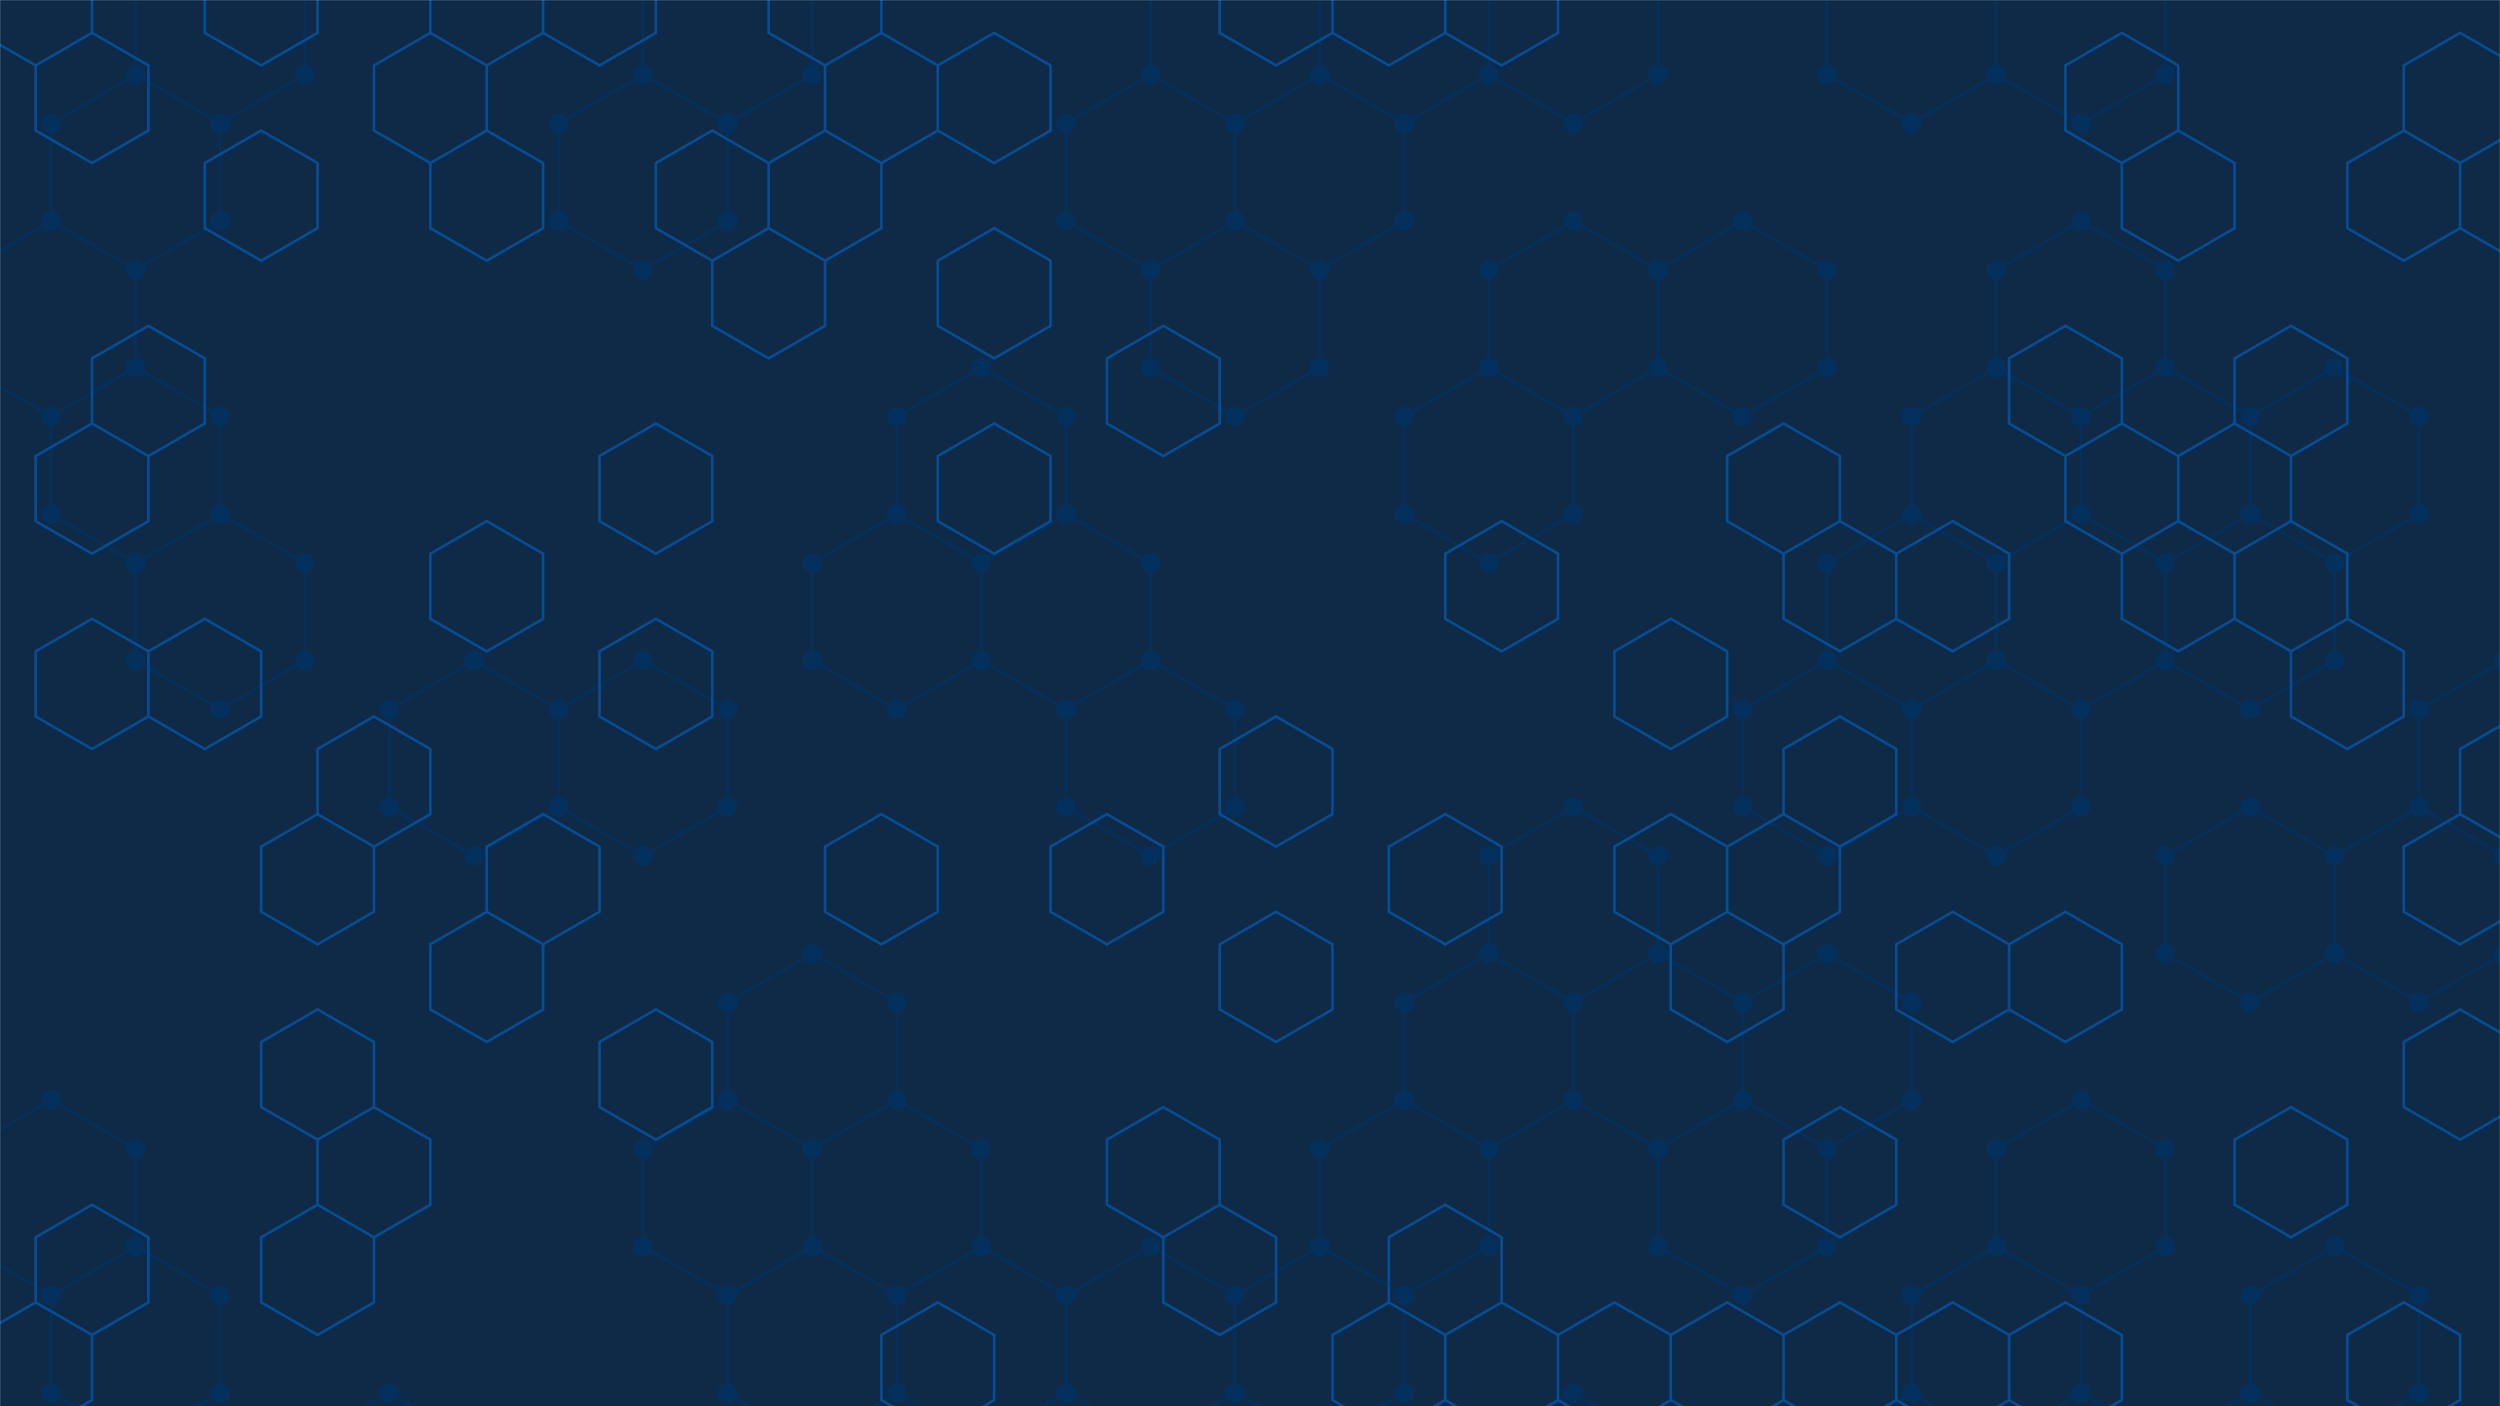 <svg xmlns="http://www.w3.org/2000/svg" version="1.1" xmlns:xlink="http://www.w3.org/1999/xlink" xmlns:svgjs="http://svgjs.dev/svgjs" width="1920" height="1080" preserveAspectRatio="none" viewBox="0 0 1920 1080"><g mask="url(&quot;#SvgjsMask1092&quot;)" fill="none"><rect width="1920" height="1080" x="0" y="0" fill="#0e2a47"></rect><path d="M104.2 57.3L169.16 94.8L169.16 169.8L104.2 207.3L39.25 169.8L39.25 94.8zM39.25 169.8L104.2 207.3L104.2 282.3L39.25 319.8L-25.7 282.3L-25.7 207.3zM104.2 282.3L169.16 319.8L169.16 394.8L104.2 432.3L39.25 394.8L39.25 319.8zM39.25 844.8L104.2 882.3L104.2 957.3L39.25 994.8L-25.7 957.3L-25.7 882.3zM104.2 957.3L169.16 994.8L169.16 1069.8L104.2 1107.3L39.25 1069.8L39.25 994.8zM169.16 -55.2L234.11 -17.7L234.11 57.3L169.16 94.8L104.2 57.3L104.2 -17.7zM169.16 394.8L234.11 432.3L234.11 507.3L169.16 544.8L104.2 507.3L104.2 432.3zM364.02 507.3L428.97 544.8L428.97 619.8L364.02 657.3L299.06 619.8L299.06 544.8zM299.06 1069.8L364.02 1107.3L364.02 1182.3L299.06 1219.8L234.11 1182.3L234.11 1107.3zM493.93 57.3L558.88 94.8L558.88 169.8L493.93 207.3L428.97 169.8L428.97 94.8zM493.93 507.3L558.88 544.8L558.88 619.8L493.93 657.3L428.97 619.8L428.97 544.8zM558.88 -55.2L623.83 -17.7L623.83 57.3L558.88 94.8L493.93 57.3L493.93 -17.7zM623.83 732.3L688.79 769.8L688.79 844.8L623.83 882.3L558.88 844.8L558.88 769.8zM558.88 844.8L623.83 882.3L623.83 957.3L558.88 994.8L493.93 957.3L493.93 882.3zM623.83 957.3L688.79 994.8L688.79 1069.8L623.83 1107.3L558.88 1069.8L558.88 994.8zM753.74 282.3L818.7 319.8L818.7 394.8L753.74 432.3L688.79 394.8L688.79 319.8zM688.79 394.8L753.74 432.3L753.74 507.3L688.79 544.8L623.83 507.3L623.83 432.3zM688.79 844.8L753.74 882.3L753.74 957.3L688.79 994.8L623.83 957.3L623.83 882.3zM753.74 957.3L818.7 994.8L818.7 1069.8L753.74 1107.3L688.79 1069.8L688.79 994.8zM883.65 57.3L948.6 94.8L948.6 169.8L883.65 207.3L818.69 169.8L818.69 94.8zM818.69 394.8L883.65 432.3L883.65 507.3L818.69 544.8L753.74 507.3L753.74 432.3zM883.65 507.3L948.6 544.8L948.6 619.8L883.65 657.3L818.69 619.8L818.69 544.8zM883.65 957.3L948.6 994.8L948.6 1069.8L883.65 1107.3L818.69 1069.8L818.69 994.8zM948.6 -55.2L1013.56 -17.7L1013.56 57.3L948.6 94.8L883.65 57.3L883.65 -17.7zM1013.56 57.3L1078.51 94.8L1078.51 169.8L1013.56 207.3L948.6 169.8L948.6 94.8zM948.6 169.8L1013.56 207.3L1013.56 282.3L948.6 319.8L883.65 282.3L883.65 207.3zM1013.56 957.3L1078.51 994.8L1078.51 1069.8L1013.56 1107.3L948.6 1069.8L948.6 994.8zM948.6 1069.8L1013.56 1107.3L1013.56 1182.3L948.6 1219.8L883.65 1182.3L883.65 1107.3zM1078.51 -55.2L1143.46 -17.7L1143.46 57.3L1078.51 94.8L1013.56 57.3L1013.56 -17.7zM1143.46 282.3L1208.42 319.8L1208.42 394.8L1143.46 432.3L1078.51 394.8L1078.51 319.8zM1143.46 732.3L1208.42 769.8L1208.42 844.8L1143.46 882.3L1078.51 844.8L1078.51 769.8zM1078.51 844.8L1143.46 882.3L1143.46 957.3L1078.51 994.8L1013.56 957.3L1013.56 882.3zM1208.42 -55.2L1273.37 -17.7L1273.37 57.3L1208.42 94.8L1143.46 57.3L1143.46 -17.7zM1208.42 169.8L1273.37 207.3L1273.37 282.3L1208.42 319.8L1143.46 282.3L1143.46 207.3zM1208.42 619.8L1273.37 657.3L1273.37 732.3L1208.42 769.8L1143.46 732.3L1143.46 657.3zM1273.37 732.3L1338.32 769.8L1338.32 844.8L1273.37 882.3L1208.42 844.8L1208.42 769.8zM1208.42 1069.8L1273.37 1107.3L1273.37 1182.3L1208.42 1219.8L1143.46 1182.3L1143.46 1107.3zM1338.33 169.8L1403.28 207.3L1403.28 282.3L1338.33 319.8L1273.37 282.3L1273.37 207.3zM1403.28 507.3L1468.23 544.8L1468.23 619.8L1403.28 657.3L1338.33 619.8L1338.33 544.8zM1403.28 732.3L1468.23 769.8L1468.23 844.8L1403.28 882.3L1338.33 844.8L1338.33 769.8zM1338.33 844.8L1403.28 882.3L1403.28 957.3L1338.33 994.8L1273.37 957.3L1273.37 882.3zM1468.23 -55.2L1533.19 -17.7L1533.19 57.3L1468.23 94.8L1403.28 57.3L1403.28 -17.7zM1533.19 282.3L1598.14 319.8L1598.14 394.8L1533.19 432.3L1468.23 394.8L1468.23 319.8zM1468.23 394.8L1533.19 432.3L1533.19 507.3L1468.23 544.8L1403.28 507.3L1403.28 432.3zM1533.19 507.3L1598.14 544.8L1598.14 619.8L1533.19 657.3L1468.23 619.8L1468.23 544.8zM1533.19 957.3L1598.14 994.8L1598.14 1069.8L1533.19 1107.3L1468.23 1069.8L1468.23 994.8zM1468.23 1069.8L1533.19 1107.3L1533.19 1182.3L1468.23 1219.8L1403.28 1182.3L1403.28 1107.3zM1598.14 -55.2L1663.09 -17.7L1663.09 57.3L1598.14 94.8L1533.19 57.3L1533.19 -17.7zM1598.14 169.8L1663.09 207.3L1663.09 282.3L1598.14 319.8L1533.19 282.3L1533.19 207.3zM1663.09 282.3L1728.05 319.8L1728.05 394.8L1663.09 432.3L1598.14 394.8L1598.14 319.8zM1598.14 394.8L1663.09 432.3L1663.09 507.3L1598.14 544.8L1533.19 507.3L1533.19 432.3zM1598.14 844.8L1663.09 882.3L1663.09 957.3L1598.14 994.8L1533.19 957.3L1533.19 882.3zM1598.14 1069.8L1663.09 1107.3L1663.09 1182.3L1598.14 1219.8L1533.19 1182.3L1533.19 1107.3zM1793 282.3L1857.95 319.8L1857.95 394.8L1793 432.3L1728.05 394.8L1728.05 319.8zM1728.05 394.8L1793 432.3L1793 507.3L1728.05 544.8L1663.09 507.3L1663.09 432.3zM1728.05 619.8L1793 657.3L1793 732.3L1728.05 769.8L1663.09 732.3L1663.09 657.3zM1793 957.3L1857.95 994.8L1857.95 1069.8L1793 1107.3L1728.05 1069.8L1728.05 994.8zM1728.05 1069.8L1793 1107.3L1793 1182.3L1728.05 1219.8L1663.09 1182.3L1663.09 1107.3zM1922.91 507.3L1987.86 544.8L1987.86 619.8L1922.91 657.3L1857.95 619.8L1857.95 544.8zM1857.95 619.8L1922.91 657.3L1922.91 732.3L1857.95 769.8L1793 732.3L1793 657.3z" stroke="#03305d" stroke-width="2"></path><path d="M96.7 57.3 a7.5 7.5 0 1 0 15 0 a7.5 7.5 0 1 0 -15 0zM161.66 94.8 a7.5 7.5 0 1 0 15 0 a7.5 7.5 0 1 0 -15 0zM161.66 169.8 a7.5 7.5 0 1 0 15 0 a7.5 7.5 0 1 0 -15 0zM96.7 207.3 a7.5 7.5 0 1 0 15 0 a7.5 7.5 0 1 0 -15 0zM31.75 169.8 a7.5 7.5 0 1 0 15 0 a7.5 7.5 0 1 0 -15 0zM31.75 94.8 a7.5 7.5 0 1 0 15 0 a7.5 7.5 0 1 0 -15 0zM96.7 282.3 a7.5 7.5 0 1 0 15 0 a7.5 7.5 0 1 0 -15 0zM31.75 319.8 a7.5 7.5 0 1 0 15 0 a7.5 7.5 0 1 0 -15 0zM-33.2 282.3 a7.5 7.5 0 1 0 15 0 a7.5 7.5 0 1 0 -15 0zM-33.2 207.3 a7.5 7.5 0 1 0 15 0 a7.5 7.5 0 1 0 -15 0zM161.66 319.8 a7.5 7.5 0 1 0 15 0 a7.5 7.5 0 1 0 -15 0zM161.66 394.8 a7.5 7.5 0 1 0 15 0 a7.5 7.5 0 1 0 -15 0zM96.7 432.3 a7.5 7.5 0 1 0 15 0 a7.5 7.5 0 1 0 -15 0zM31.75 394.8 a7.5 7.5 0 1 0 15 0 a7.5 7.5 0 1 0 -15 0zM31.75 844.8 a7.5 7.5 0 1 0 15 0 a7.5 7.5 0 1 0 -15 0zM96.7 882.3 a7.5 7.5 0 1 0 15 0 a7.5 7.5 0 1 0 -15 0zM96.7 957.3 a7.5 7.5 0 1 0 15 0 a7.5 7.5 0 1 0 -15 0zM31.75 994.8 a7.5 7.5 0 1 0 15 0 a7.5 7.5 0 1 0 -15 0zM-33.2 957.3 a7.5 7.5 0 1 0 15 0 a7.5 7.5 0 1 0 -15 0zM-33.2 882.3 a7.5 7.5 0 1 0 15 0 a7.5 7.5 0 1 0 -15 0zM161.66 994.8 a7.5 7.5 0 1 0 15 0 a7.5 7.5 0 1 0 -15 0zM161.66 1069.8 a7.5 7.5 0 1 0 15 0 a7.5 7.5 0 1 0 -15 0zM96.7 1107.3 a7.5 7.5 0 1 0 15 0 a7.5 7.5 0 1 0 -15 0zM31.75 1069.8 a7.5 7.5 0 1 0 15 0 a7.5 7.5 0 1 0 -15 0zM161.66 -55.2 a7.5 7.5 0 1 0 15 0 a7.5 7.5 0 1 0 -15 0zM226.61 -17.7 a7.5 7.5 0 1 0 15 0 a7.5 7.5 0 1 0 -15 0zM226.61 57.3 a7.5 7.5 0 1 0 15 0 a7.5 7.5 0 1 0 -15 0zM96.7 -17.7 a7.5 7.5 0 1 0 15 0 a7.5 7.5 0 1 0 -15 0zM226.61 432.3 a7.5 7.5 0 1 0 15 0 a7.5 7.5 0 1 0 -15 0zM226.61 507.3 a7.5 7.5 0 1 0 15 0 a7.5 7.5 0 1 0 -15 0zM161.66 544.8 a7.5 7.5 0 1 0 15 0 a7.5 7.5 0 1 0 -15 0zM96.7 507.3 a7.5 7.5 0 1 0 15 0 a7.5 7.5 0 1 0 -15 0zM356.52 507.3 a7.5 7.5 0 1 0 15 0 a7.5 7.5 0 1 0 -15 0zM421.47 544.8 a7.5 7.5 0 1 0 15 0 a7.5 7.5 0 1 0 -15 0zM421.47 619.8 a7.5 7.5 0 1 0 15 0 a7.5 7.5 0 1 0 -15 0zM356.52 657.3 a7.5 7.5 0 1 0 15 0 a7.5 7.5 0 1 0 -15 0zM291.56 619.8 a7.5 7.5 0 1 0 15 0 a7.5 7.5 0 1 0 -15 0zM291.56 544.8 a7.5 7.5 0 1 0 15 0 a7.5 7.5 0 1 0 -15 0zM291.56 1069.8 a7.5 7.5 0 1 0 15 0 a7.5 7.5 0 1 0 -15 0zM356.52 1107.3 a7.5 7.5 0 1 0 15 0 a7.5 7.5 0 1 0 -15 0zM356.52 1182.3 a7.5 7.5 0 1 0 15 0 a7.5 7.5 0 1 0 -15 0zM291.56 1219.8 a7.5 7.5 0 1 0 15 0 a7.5 7.5 0 1 0 -15 0zM226.61 1182.3 a7.5 7.5 0 1 0 15 0 a7.5 7.5 0 1 0 -15 0zM226.61 1107.3 a7.5 7.5 0 1 0 15 0 a7.5 7.5 0 1 0 -15 0zM486.43 57.3 a7.5 7.5 0 1 0 15 0 a7.5 7.5 0 1 0 -15 0zM551.38 94.8 a7.5 7.5 0 1 0 15 0 a7.5 7.5 0 1 0 -15 0zM551.38 169.8 a7.5 7.5 0 1 0 15 0 a7.5 7.5 0 1 0 -15 0zM486.43 207.3 a7.5 7.5 0 1 0 15 0 a7.5 7.5 0 1 0 -15 0zM421.47 169.8 a7.5 7.5 0 1 0 15 0 a7.5 7.5 0 1 0 -15 0zM421.47 94.8 a7.5 7.5 0 1 0 15 0 a7.5 7.5 0 1 0 -15 0zM486.43 507.3 a7.5 7.5 0 1 0 15 0 a7.5 7.5 0 1 0 -15 0zM551.38 544.8 a7.5 7.5 0 1 0 15 0 a7.5 7.5 0 1 0 -15 0zM551.38 619.8 a7.5 7.5 0 1 0 15 0 a7.5 7.5 0 1 0 -15 0zM486.43 657.3 a7.5 7.5 0 1 0 15 0 a7.5 7.5 0 1 0 -15 0zM551.38 -55.2 a7.5 7.5 0 1 0 15 0 a7.5 7.5 0 1 0 -15 0zM616.33 -17.7 a7.5 7.5 0 1 0 15 0 a7.5 7.5 0 1 0 -15 0zM616.33 57.3 a7.5 7.5 0 1 0 15 0 a7.5 7.5 0 1 0 -15 0zM486.43 -17.7 a7.5 7.5 0 1 0 15 0 a7.5 7.5 0 1 0 -15 0zM616.33 732.3 a7.5 7.5 0 1 0 15 0 a7.5 7.5 0 1 0 -15 0zM681.29 769.8 a7.5 7.5 0 1 0 15 0 a7.5 7.5 0 1 0 -15 0zM681.29 844.8 a7.5 7.5 0 1 0 15 0 a7.5 7.5 0 1 0 -15 0zM616.33 882.3 a7.5 7.5 0 1 0 15 0 a7.5 7.5 0 1 0 -15 0zM551.38 844.8 a7.5 7.5 0 1 0 15 0 a7.5 7.5 0 1 0 -15 0zM551.38 769.8 a7.5 7.5 0 1 0 15 0 a7.5 7.5 0 1 0 -15 0zM616.33 957.3 a7.5 7.5 0 1 0 15 0 a7.5 7.5 0 1 0 -15 0zM551.38 994.8 a7.5 7.5 0 1 0 15 0 a7.5 7.5 0 1 0 -15 0zM486.43 957.3 a7.5 7.5 0 1 0 15 0 a7.5 7.5 0 1 0 -15 0zM486.43 882.3 a7.5 7.5 0 1 0 15 0 a7.5 7.5 0 1 0 -15 0zM681.29 994.8 a7.5 7.5 0 1 0 15 0 a7.5 7.5 0 1 0 -15 0zM681.29 1069.8 a7.5 7.5 0 1 0 15 0 a7.5 7.5 0 1 0 -15 0zM616.33 1107.3 a7.5 7.5 0 1 0 15 0 a7.5 7.5 0 1 0 -15 0zM551.38 1069.8 a7.5 7.5 0 1 0 15 0 a7.5 7.5 0 1 0 -15 0zM746.24 282.3 a7.5 7.5 0 1 0 15 0 a7.5 7.5 0 1 0 -15 0zM811.2 319.8 a7.5 7.5 0 1 0 15 0 a7.5 7.5 0 1 0 -15 0zM811.2 394.8 a7.5 7.5 0 1 0 15 0 a7.5 7.5 0 1 0 -15 0zM746.24 432.3 a7.5 7.5 0 1 0 15 0 a7.5 7.5 0 1 0 -15 0zM681.29 394.8 a7.5 7.5 0 1 0 15 0 a7.5 7.5 0 1 0 -15 0zM681.29 319.8 a7.5 7.5 0 1 0 15 0 a7.5 7.5 0 1 0 -15 0zM746.24 507.3 a7.5 7.5 0 1 0 15 0 a7.5 7.5 0 1 0 -15 0zM681.29 544.8 a7.5 7.5 0 1 0 15 0 a7.5 7.5 0 1 0 -15 0zM616.33 507.3 a7.5 7.5 0 1 0 15 0 a7.5 7.5 0 1 0 -15 0zM616.33 432.3 a7.5 7.5 0 1 0 15 0 a7.5 7.5 0 1 0 -15 0zM746.24 882.3 a7.5 7.5 0 1 0 15 0 a7.5 7.5 0 1 0 -15 0zM746.24 957.3 a7.5 7.5 0 1 0 15 0 a7.5 7.5 0 1 0 -15 0zM811.2 994.8 a7.5 7.5 0 1 0 15 0 a7.5 7.5 0 1 0 -15 0zM811.2 1069.8 a7.5 7.5 0 1 0 15 0 a7.5 7.5 0 1 0 -15 0zM746.24 1107.3 a7.5 7.5 0 1 0 15 0 a7.5 7.5 0 1 0 -15 0zM876.15 57.3 a7.5 7.5 0 1 0 15 0 a7.5 7.5 0 1 0 -15 0zM941.1 94.8 a7.5 7.5 0 1 0 15 0 a7.5 7.5 0 1 0 -15 0zM941.1 169.8 a7.5 7.5 0 1 0 15 0 a7.5 7.5 0 1 0 -15 0zM876.15 207.3 a7.5 7.5 0 1 0 15 0 a7.5 7.5 0 1 0 -15 0zM811.19 169.8 a7.5 7.5 0 1 0 15 0 a7.5 7.5 0 1 0 -15 0zM811.19 94.8 a7.5 7.5 0 1 0 15 0 a7.5 7.5 0 1 0 -15 0zM811.19 394.8 a7.5 7.5 0 1 0 15 0 a7.5 7.5 0 1 0 -15 0zM876.15 432.3 a7.5 7.5 0 1 0 15 0 a7.5 7.5 0 1 0 -15 0zM876.15 507.3 a7.5 7.5 0 1 0 15 0 a7.5 7.5 0 1 0 -15 0zM811.19 544.8 a7.5 7.5 0 1 0 15 0 a7.5 7.5 0 1 0 -15 0zM941.1 544.8 a7.5 7.5 0 1 0 15 0 a7.5 7.5 0 1 0 -15 0zM941.1 619.8 a7.5 7.5 0 1 0 15 0 a7.5 7.5 0 1 0 -15 0zM876.15 657.3 a7.5 7.5 0 1 0 15 0 a7.5 7.5 0 1 0 -15 0zM811.19 619.8 a7.5 7.5 0 1 0 15 0 a7.5 7.5 0 1 0 -15 0zM876.15 957.3 a7.5 7.5 0 1 0 15 0 a7.5 7.5 0 1 0 -15 0zM941.1 994.8 a7.5 7.5 0 1 0 15 0 a7.5 7.5 0 1 0 -15 0zM941.1 1069.8 a7.5 7.5 0 1 0 15 0 a7.5 7.5 0 1 0 -15 0zM876.15 1107.3 a7.5 7.5 0 1 0 15 0 a7.5 7.5 0 1 0 -15 0zM811.19 1069.8 a7.5 7.5 0 1 0 15 0 a7.5 7.5 0 1 0 -15 0zM811.19 994.8 a7.5 7.5 0 1 0 15 0 a7.5 7.5 0 1 0 -15 0zM941.1 -55.2 a7.5 7.5 0 1 0 15 0 a7.5 7.5 0 1 0 -15 0zM1006.06 -17.7 a7.5 7.5 0 1 0 15 0 a7.5 7.5 0 1 0 -15 0zM1006.06 57.3 a7.5 7.5 0 1 0 15 0 a7.5 7.5 0 1 0 -15 0zM876.15 -17.7 a7.5 7.5 0 1 0 15 0 a7.5 7.5 0 1 0 -15 0zM1071.01 94.8 a7.5 7.5 0 1 0 15 0 a7.5 7.5 0 1 0 -15 0zM1071.01 169.8 a7.5 7.5 0 1 0 15 0 a7.5 7.5 0 1 0 -15 0zM1006.06 207.3 a7.5 7.5 0 1 0 15 0 a7.5 7.5 0 1 0 -15 0zM1006.06 282.3 a7.5 7.5 0 1 0 15 0 a7.5 7.5 0 1 0 -15 0zM941.1 319.8 a7.5 7.5 0 1 0 15 0 a7.5 7.5 0 1 0 -15 0zM876.15 282.3 a7.5 7.5 0 1 0 15 0 a7.5 7.5 0 1 0 -15 0zM1006.06 957.3 a7.5 7.5 0 1 0 15 0 a7.5 7.5 0 1 0 -15 0zM1071.01 994.8 a7.5 7.5 0 1 0 15 0 a7.5 7.5 0 1 0 -15 0zM1071.01 1069.8 a7.5 7.5 0 1 0 15 0 a7.5 7.5 0 1 0 -15 0zM1006.06 1107.3 a7.5 7.5 0 1 0 15 0 a7.5 7.5 0 1 0 -15 0zM1006.06 1182.3 a7.5 7.5 0 1 0 15 0 a7.5 7.5 0 1 0 -15 0zM941.1 1219.8 a7.5 7.5 0 1 0 15 0 a7.5 7.5 0 1 0 -15 0zM876.15 1182.3 a7.5 7.5 0 1 0 15 0 a7.5 7.5 0 1 0 -15 0zM1071.01 -55.2 a7.5 7.5 0 1 0 15 0 a7.5 7.5 0 1 0 -15 0zM1135.96 -17.7 a7.5 7.5 0 1 0 15 0 a7.5 7.5 0 1 0 -15 0zM1135.96 57.3 a7.5 7.5 0 1 0 15 0 a7.5 7.5 0 1 0 -15 0zM1135.96 282.3 a7.5 7.5 0 1 0 15 0 a7.5 7.5 0 1 0 -15 0zM1200.92 319.8 a7.5 7.5 0 1 0 15 0 a7.5 7.5 0 1 0 -15 0zM1200.92 394.8 a7.5 7.5 0 1 0 15 0 a7.5 7.5 0 1 0 -15 0zM1135.96 432.3 a7.5 7.5 0 1 0 15 0 a7.5 7.5 0 1 0 -15 0zM1071.01 394.8 a7.5 7.5 0 1 0 15 0 a7.5 7.5 0 1 0 -15 0zM1071.01 319.8 a7.5 7.5 0 1 0 15 0 a7.5 7.5 0 1 0 -15 0zM1135.96 732.3 a7.5 7.5 0 1 0 15 0 a7.5 7.5 0 1 0 -15 0zM1200.92 769.8 a7.5 7.5 0 1 0 15 0 a7.5 7.5 0 1 0 -15 0zM1200.92 844.8 a7.5 7.5 0 1 0 15 0 a7.5 7.5 0 1 0 -15 0zM1135.96 882.3 a7.5 7.5 0 1 0 15 0 a7.5 7.5 0 1 0 -15 0zM1071.01 844.8 a7.5 7.5 0 1 0 15 0 a7.5 7.5 0 1 0 -15 0zM1071.01 769.8 a7.5 7.5 0 1 0 15 0 a7.5 7.5 0 1 0 -15 0zM1135.96 957.3 a7.5 7.5 0 1 0 15 0 a7.5 7.5 0 1 0 -15 0zM1006.06 882.3 a7.5 7.5 0 1 0 15 0 a7.5 7.5 0 1 0 -15 0zM1200.92 -55.2 a7.5 7.5 0 1 0 15 0 a7.5 7.5 0 1 0 -15 0zM1265.87 -17.7 a7.5 7.5 0 1 0 15 0 a7.5 7.5 0 1 0 -15 0zM1265.87 57.3 a7.5 7.5 0 1 0 15 0 a7.5 7.5 0 1 0 -15 0zM1200.92 94.8 a7.5 7.5 0 1 0 15 0 a7.5 7.5 0 1 0 -15 0zM1200.92 169.8 a7.5 7.5 0 1 0 15 0 a7.5 7.5 0 1 0 -15 0zM1265.87 207.3 a7.5 7.5 0 1 0 15 0 a7.5 7.5 0 1 0 -15 0zM1265.87 282.3 a7.5 7.5 0 1 0 15 0 a7.5 7.5 0 1 0 -15 0zM1135.96 207.3 a7.5 7.5 0 1 0 15 0 a7.5 7.5 0 1 0 -15 0zM1200.92 619.8 a7.5 7.5 0 1 0 15 0 a7.5 7.5 0 1 0 -15 0zM1265.87 657.3 a7.5 7.5 0 1 0 15 0 a7.5 7.5 0 1 0 -15 0zM1265.87 732.3 a7.5 7.5 0 1 0 15 0 a7.5 7.5 0 1 0 -15 0zM1135.96 657.3 a7.5 7.5 0 1 0 15 0 a7.5 7.5 0 1 0 -15 0zM1330.82 769.8 a7.5 7.5 0 1 0 15 0 a7.5 7.5 0 1 0 -15 0zM1330.82 844.8 a7.5 7.5 0 1 0 15 0 a7.5 7.5 0 1 0 -15 0zM1265.87 882.3 a7.5 7.5 0 1 0 15 0 a7.5 7.5 0 1 0 -15 0zM1200.92 1069.8 a7.5 7.5 0 1 0 15 0 a7.5 7.5 0 1 0 -15 0zM1265.87 1107.3 a7.5 7.5 0 1 0 15 0 a7.5 7.5 0 1 0 -15 0zM1265.87 1182.3 a7.5 7.5 0 1 0 15 0 a7.5 7.5 0 1 0 -15 0zM1200.92 1219.8 a7.5 7.5 0 1 0 15 0 a7.5 7.5 0 1 0 -15 0zM1135.96 1182.3 a7.5 7.5 0 1 0 15 0 a7.5 7.5 0 1 0 -15 0zM1135.96 1107.3 a7.5 7.5 0 1 0 15 0 a7.5 7.5 0 1 0 -15 0zM1330.83 169.8 a7.5 7.5 0 1 0 15 0 a7.5 7.5 0 1 0 -15 0zM1395.78 207.3 a7.5 7.5 0 1 0 15 0 a7.5 7.5 0 1 0 -15 0zM1395.78 282.3 a7.5 7.5 0 1 0 15 0 a7.5 7.5 0 1 0 -15 0zM1330.83 319.8 a7.5 7.5 0 1 0 15 0 a7.5 7.5 0 1 0 -15 0zM1395.78 507.3 a7.5 7.5 0 1 0 15 0 a7.5 7.5 0 1 0 -15 0zM1460.73 544.8 a7.5 7.5 0 1 0 15 0 a7.5 7.5 0 1 0 -15 0zM1460.73 619.8 a7.5 7.5 0 1 0 15 0 a7.5 7.5 0 1 0 -15 0zM1395.78 657.3 a7.5 7.5 0 1 0 15 0 a7.5 7.5 0 1 0 -15 0zM1330.83 619.8 a7.5 7.5 0 1 0 15 0 a7.5 7.5 0 1 0 -15 0zM1330.83 544.8 a7.5 7.5 0 1 0 15 0 a7.5 7.5 0 1 0 -15 0zM1395.78 732.3 a7.5 7.5 0 1 0 15 0 a7.5 7.5 0 1 0 -15 0zM1460.73 769.8 a7.5 7.5 0 1 0 15 0 a7.5 7.5 0 1 0 -15 0zM1460.73 844.8 a7.5 7.5 0 1 0 15 0 a7.5 7.5 0 1 0 -15 0zM1395.78 882.3 a7.5 7.5 0 1 0 15 0 a7.5 7.5 0 1 0 -15 0zM1330.83 844.8 a7.5 7.5 0 1 0 15 0 a7.5 7.5 0 1 0 -15 0zM1330.83 769.8 a7.5 7.5 0 1 0 15 0 a7.5 7.5 0 1 0 -15 0zM1395.78 957.3 a7.5 7.5 0 1 0 15 0 a7.5 7.5 0 1 0 -15 0zM1330.83 994.8 a7.5 7.5 0 1 0 15 0 a7.5 7.5 0 1 0 -15 0zM1265.87 957.3 a7.5 7.5 0 1 0 15 0 a7.5 7.5 0 1 0 -15 0zM1460.73 -55.2 a7.5 7.5 0 1 0 15 0 a7.5 7.5 0 1 0 -15 0zM1525.69 -17.7 a7.5 7.5 0 1 0 15 0 a7.5 7.5 0 1 0 -15 0zM1525.69 57.3 a7.5 7.5 0 1 0 15 0 a7.5 7.5 0 1 0 -15 0zM1460.73 94.8 a7.5 7.5 0 1 0 15 0 a7.5 7.5 0 1 0 -15 0zM1395.78 57.3 a7.5 7.5 0 1 0 15 0 a7.5 7.5 0 1 0 -15 0zM1395.78 -17.7 a7.5 7.5 0 1 0 15 0 a7.5 7.5 0 1 0 -15 0zM1525.69 282.3 a7.5 7.5 0 1 0 15 0 a7.5 7.5 0 1 0 -15 0zM1590.64 319.8 a7.5 7.5 0 1 0 15 0 a7.5 7.5 0 1 0 -15 0zM1590.64 394.8 a7.5 7.5 0 1 0 15 0 a7.5 7.5 0 1 0 -15 0zM1525.69 432.3 a7.5 7.5 0 1 0 15 0 a7.5 7.5 0 1 0 -15 0zM1460.73 394.8 a7.5 7.5 0 1 0 15 0 a7.5 7.5 0 1 0 -15 0zM1460.73 319.8 a7.5 7.5 0 1 0 15 0 a7.5 7.5 0 1 0 -15 0zM1525.69 507.3 a7.5 7.5 0 1 0 15 0 a7.5 7.5 0 1 0 -15 0zM1395.78 432.3 a7.5 7.5 0 1 0 15 0 a7.5 7.5 0 1 0 -15 0zM1590.64 544.8 a7.5 7.5 0 1 0 15 0 a7.5 7.5 0 1 0 -15 0zM1590.64 619.8 a7.5 7.5 0 1 0 15 0 a7.5 7.5 0 1 0 -15 0zM1525.69 657.3 a7.5 7.5 0 1 0 15 0 a7.5 7.5 0 1 0 -15 0zM1525.69 957.3 a7.5 7.5 0 1 0 15 0 a7.5 7.5 0 1 0 -15 0zM1590.64 994.8 a7.5 7.5 0 1 0 15 0 a7.5 7.5 0 1 0 -15 0zM1590.64 1069.8 a7.5 7.5 0 1 0 15 0 a7.5 7.5 0 1 0 -15 0zM1525.69 1107.3 a7.5 7.5 0 1 0 15 0 a7.5 7.5 0 1 0 -15 0zM1460.73 1069.8 a7.5 7.5 0 1 0 15 0 a7.5 7.5 0 1 0 -15 0zM1460.73 994.8 a7.5 7.5 0 1 0 15 0 a7.5 7.5 0 1 0 -15 0zM1525.69 1182.3 a7.5 7.5 0 1 0 15 0 a7.5 7.5 0 1 0 -15 0zM1460.73 1219.8 a7.5 7.5 0 1 0 15 0 a7.5 7.5 0 1 0 -15 0zM1395.78 1182.3 a7.5 7.5 0 1 0 15 0 a7.5 7.5 0 1 0 -15 0zM1395.78 1107.3 a7.5 7.5 0 1 0 15 0 a7.5 7.5 0 1 0 -15 0zM1590.64 -55.2 a7.5 7.5 0 1 0 15 0 a7.5 7.5 0 1 0 -15 0zM1655.59 -17.7 a7.5 7.5 0 1 0 15 0 a7.5 7.5 0 1 0 -15 0zM1655.59 57.3 a7.5 7.5 0 1 0 15 0 a7.5 7.5 0 1 0 -15 0zM1590.64 94.8 a7.5 7.5 0 1 0 15 0 a7.5 7.5 0 1 0 -15 0zM1590.64 169.8 a7.5 7.5 0 1 0 15 0 a7.5 7.5 0 1 0 -15 0zM1655.59 207.3 a7.5 7.5 0 1 0 15 0 a7.5 7.5 0 1 0 -15 0zM1655.59 282.3 a7.5 7.5 0 1 0 15 0 a7.5 7.5 0 1 0 -15 0zM1525.69 207.3 a7.5 7.5 0 1 0 15 0 a7.5 7.5 0 1 0 -15 0zM1720.55 319.8 a7.5 7.5 0 1 0 15 0 a7.5 7.5 0 1 0 -15 0zM1720.55 394.8 a7.5 7.5 0 1 0 15 0 a7.5 7.5 0 1 0 -15 0zM1655.59 432.3 a7.5 7.5 0 1 0 15 0 a7.5 7.5 0 1 0 -15 0zM1655.59 507.3 a7.5 7.5 0 1 0 15 0 a7.5 7.5 0 1 0 -15 0zM1590.64 844.8 a7.5 7.5 0 1 0 15 0 a7.5 7.5 0 1 0 -15 0zM1655.59 882.3 a7.5 7.5 0 1 0 15 0 a7.5 7.5 0 1 0 -15 0zM1655.59 957.3 a7.5 7.5 0 1 0 15 0 a7.5 7.5 0 1 0 -15 0zM1525.69 882.3 a7.5 7.5 0 1 0 15 0 a7.5 7.5 0 1 0 -15 0zM1655.59 1107.3 a7.5 7.5 0 1 0 15 0 a7.5 7.5 0 1 0 -15 0zM1655.59 1182.3 a7.5 7.5 0 1 0 15 0 a7.5 7.5 0 1 0 -15 0zM1590.64 1219.8 a7.5 7.5 0 1 0 15 0 a7.5 7.5 0 1 0 -15 0zM1785.5 282.3 a7.5 7.5 0 1 0 15 0 a7.5 7.5 0 1 0 -15 0zM1850.45 319.8 a7.5 7.5 0 1 0 15 0 a7.5 7.5 0 1 0 -15 0zM1850.45 394.8 a7.5 7.5 0 1 0 15 0 a7.5 7.5 0 1 0 -15 0zM1785.5 432.3 a7.5 7.5 0 1 0 15 0 a7.5 7.5 0 1 0 -15 0zM1785.5 507.3 a7.5 7.5 0 1 0 15 0 a7.5 7.5 0 1 0 -15 0zM1720.55 544.8 a7.5 7.5 0 1 0 15 0 a7.5 7.5 0 1 0 -15 0zM1720.55 619.8 a7.5 7.5 0 1 0 15 0 a7.5 7.5 0 1 0 -15 0zM1785.5 657.3 a7.5 7.5 0 1 0 15 0 a7.5 7.5 0 1 0 -15 0zM1785.5 732.3 a7.5 7.5 0 1 0 15 0 a7.5 7.5 0 1 0 -15 0zM1720.55 769.8 a7.5 7.5 0 1 0 15 0 a7.5 7.5 0 1 0 -15 0zM1655.59 732.3 a7.5 7.5 0 1 0 15 0 a7.5 7.5 0 1 0 -15 0zM1655.59 657.3 a7.5 7.5 0 1 0 15 0 a7.5 7.5 0 1 0 -15 0zM1785.5 957.3 a7.5 7.5 0 1 0 15 0 a7.5 7.5 0 1 0 -15 0zM1850.45 994.8 a7.5 7.5 0 1 0 15 0 a7.5 7.5 0 1 0 -15 0zM1850.45 1069.8 a7.5 7.5 0 1 0 15 0 a7.5 7.5 0 1 0 -15 0zM1785.5 1107.3 a7.5 7.5 0 1 0 15 0 a7.5 7.5 0 1 0 -15 0zM1720.55 1069.8 a7.5 7.5 0 1 0 15 0 a7.5 7.5 0 1 0 -15 0zM1720.55 994.8 a7.5 7.5 0 1 0 15 0 a7.5 7.5 0 1 0 -15 0zM1785.5 1182.3 a7.5 7.5 0 1 0 15 0 a7.5 7.5 0 1 0 -15 0zM1720.55 1219.8 a7.5 7.5 0 1 0 15 0 a7.5 7.5 0 1 0 -15 0zM1915.41 507.3 a7.5 7.5 0 1 0 15 0 a7.5 7.5 0 1 0 -15 0zM1980.36 544.8 a7.5 7.5 0 1 0 15 0 a7.5 7.5 0 1 0 -15 0zM1980.36 619.8 a7.5 7.5 0 1 0 15 0 a7.5 7.5 0 1 0 -15 0zM1915.41 657.3 a7.5 7.5 0 1 0 15 0 a7.5 7.5 0 1 0 -15 0zM1850.45 619.8 a7.5 7.5 0 1 0 15 0 a7.5 7.5 0 1 0 -15 0zM1850.45 544.8 a7.5 7.5 0 1 0 15 0 a7.5 7.5 0 1 0 -15 0zM1915.41 732.3 a7.5 7.5 0 1 0 15 0 a7.5 7.5 0 1 0 -15 0zM1850.45 769.8 a7.5 7.5 0 1 0 15 0 a7.5 7.5 0 1 0 -15 0z" fill="#03305d"></path><path d="M27.37 -49.76L70.67 -24.76L70.67 25.24L27.37 50.24L-15.93 25.24L-15.93 -24.76zM70.67 25.24L113.98 50.24L113.98 100.24L70.67 125.24L27.37 100.24L27.37 50.24zM70.67 325.24L113.98 350.24L113.98 400.24L70.67 425.24L27.37 400.24L27.37 350.24zM70.67 475.24L113.98 500.24L113.98 550.24L70.67 575.24L27.37 550.24L27.37 500.24zM70.67 925.24L113.98 950.24L113.98 1000.24L70.67 1025.24L27.37 1000.24L27.37 950.24zM27.37 1000.24L70.67 1025.24L70.67 1075.24L27.37 1100.24L-15.93 1075.24L-15.93 1025.24zM113.98 250.24L157.28 275.24L157.28 325.24L113.98 350.24L70.67 325.24L70.67 275.24zM157.28 475.24L200.58 500.24L200.58 550.24L157.28 575.24L113.98 550.24L113.98 500.24zM200.58 -49.76L243.88 -24.76L243.88 25.24L200.58 50.24L157.28 25.24L157.28 -24.76zM200.58 100.24L243.88 125.24L243.88 175.24L200.58 200.24L157.28 175.24L157.28 125.24zM243.88 625.24L287.19 650.24L287.19 700.24L243.88 725.24L200.58 700.24L200.58 650.24zM243.88 775.24L287.19 800.24L287.19 850.24L243.88 875.24L200.58 850.24L200.58 800.24zM243.88 925.24L287.19 950.24L287.19 1000.24L243.88 1025.24L200.58 1000.24L200.58 950.24zM330.49 25.24L373.79 50.24L373.79 100.24L330.49 125.24L287.19 100.24L287.19 50.24zM287.19 550.24L330.49 575.24L330.49 625.24L287.19 650.24L243.88 625.24L243.88 575.24zM287.19 850.24L330.49 875.24L330.49 925.24L287.19 950.24L243.88 925.24L243.88 875.24zM373.79 -49.76L417.09 -24.76L417.09 25.24L373.79 50.24L330.49 25.24L330.49 -24.76zM373.79 100.24L417.09 125.24L417.09 175.24L373.79 200.24L330.49 175.24L330.49 125.24zM373.79 400.24L417.09 425.24L417.09 475.24L373.79 500.24L330.49 475.24L330.49 425.24zM417.09 625.24L460.4 650.24L460.4 700.24L417.09 725.24L373.79 700.24L373.79 650.24zM373.79 700.24L417.09 725.24L417.09 775.24L373.79 800.24L330.49 775.24L330.49 725.24zM460.4 -49.76L503.7 -24.76L503.7 25.24L460.4 50.24L417.09 25.24L417.09 -24.76zM503.7 325.24L547 350.24L547 400.24L503.7 425.24L460.4 400.24L460.4 350.24zM503.7 475.24L547 500.24L547 550.24L503.7 575.24L460.4 550.24L460.4 500.24zM503.7 775.24L547 800.24L547 850.24L503.7 875.24L460.4 850.24L460.4 800.24zM547 100.24L590.3 125.24L590.3 175.24L547 200.24L503.7 175.24L503.7 125.24zM590.3 175.24L633.61 200.24L633.61 250.24L590.3 275.24L547 250.24L547 200.24zM633.61 -49.76L676.91 -24.76L676.91 25.24L633.61 50.24L590.3 25.24L590.3 -24.76zM676.91 25.24L720.21 50.24L720.21 100.24L676.91 125.24L633.61 100.24L633.61 50.24zM633.61 100.24L676.91 125.24L676.91 175.24L633.61 200.24L590.3 175.24L590.3 125.24zM676.91 625.24L720.21 650.24L720.21 700.24L676.91 725.24L633.61 700.24L633.61 650.24zM763.51 25.24L806.82 50.24L806.82 100.24L763.51 125.24L720.21 100.24L720.21 50.24zM763.51 175.24L806.82 200.24L806.82 250.24L763.51 275.24L720.21 250.24L720.21 200.24zM763.51 325.24L806.82 350.24L806.82 400.24L763.51 425.24L720.21 400.24L720.21 350.24zM720.21 1000.24L763.51 1025.24L763.51 1075.24L720.21 1100.24L676.91 1075.24L676.91 1025.24zM850.12 625.24L893.42 650.24L893.42 700.24L850.12 725.24L806.82 700.24L806.82 650.24zM893.42 250.24L936.72 275.24L936.72 325.24L893.42 350.24L850.12 325.24L850.12 275.24zM893.42 850.24L936.72 875.24L936.72 925.24L893.42 950.24L850.12 925.24L850.12 875.24zM936.72 925.24L980.03 950.24L980.03 1000.24L936.72 1025.24L893.42 1000.24L893.42 950.24zM980.03 -49.76L1023.33 -24.76L1023.33 25.24L980.03 50.24L936.72 25.24L936.72 -24.76zM980.03 550.24L1023.33 575.24L1023.33 625.24L980.03 650.24L936.72 625.24L936.72 575.24zM980.03 700.24L1023.33 725.24L1023.33 775.24L980.03 800.24L936.72 775.24L936.72 725.24zM1066.63 -49.76L1109.93 -24.76L1109.93 25.24L1066.63 50.24L1023.33 25.24L1023.33 -24.76zM1109.93 625.24L1153.23 650.24L1153.23 700.24L1109.93 725.24L1066.63 700.24L1066.63 650.24zM1109.93 925.24L1153.23 950.24L1153.23 1000.24L1109.93 1025.24L1066.63 1000.24L1066.63 950.24zM1066.63 1000.24L1109.93 1025.24L1109.93 1075.24L1066.63 1100.24L1023.33 1075.24L1023.33 1025.24zM1153.23 -49.76L1196.54 -24.76L1196.54 25.24L1153.23 50.24L1109.93 25.24L1109.93 -24.76zM1153.23 400.24L1196.54 425.24L1196.54 475.24L1153.23 500.24L1109.93 475.24L1109.93 425.24zM1153.23 1000.24L1196.54 1025.24L1196.54 1075.24L1153.23 1100.24L1109.93 1075.24L1109.93 1025.24zM1283.14 475.24L1326.44 500.24L1326.44 550.24L1283.14 575.24L1239.84 550.24L1239.84 500.24zM1283.14 625.24L1326.44 650.24L1326.44 700.24L1283.14 725.24L1239.84 700.24L1239.84 650.24zM1239.84 1000.24L1283.14 1025.24L1283.14 1075.24L1239.84 1100.24L1196.54 1075.24L1196.54 1025.24zM1369.75 325.24L1413.05 350.24L1413.05 400.24L1369.75 425.24L1326.44 400.24L1326.44 350.24zM1369.75 625.24L1413.05 650.24L1413.05 700.24L1369.75 725.24L1326.44 700.24L1326.44 650.24zM1326.44 700.24L1369.75 725.24L1369.75 775.24L1326.44 800.24L1283.14 775.24L1283.14 725.24zM1326.44 1000.24L1369.75 1025.24L1369.75 1075.24L1326.44 1100.24L1283.14 1075.24L1283.14 1025.24zM1413.05 400.24L1456.35 425.24L1456.35 475.24L1413.05 500.24L1369.75 475.24L1369.75 425.24zM1413.05 550.24L1456.35 575.24L1456.35 625.24L1413.05 650.24L1369.75 625.24L1369.75 575.24zM1413.05 850.24L1456.35 875.24L1456.35 925.24L1413.05 950.24L1369.75 925.24L1369.75 875.24zM1413.05 1000.24L1456.35 1025.24L1456.35 1075.24L1413.05 1100.24L1369.75 1075.24L1369.75 1025.24zM1499.65 400.24L1542.96 425.24L1542.96 475.24L1499.65 500.24L1456.35 475.24L1456.35 425.24zM1499.65 700.24L1542.96 725.24L1542.96 775.24L1499.65 800.24L1456.35 775.24L1456.35 725.24zM1499.65 1000.24L1542.96 1025.24L1542.96 1075.24L1499.65 1100.24L1456.35 1075.24L1456.35 1025.24zM1629.56 25.24L1672.87 50.24L1672.87 100.24L1629.56 125.24L1586.26 100.24L1586.26 50.24zM1586.26 250.24L1629.56 275.24L1629.56 325.24L1586.26 350.24L1542.96 325.24L1542.96 275.24zM1629.56 325.24L1672.87 350.24L1672.87 400.24L1629.56 425.24L1586.26 400.24L1586.26 350.24zM1586.26 700.24L1629.56 725.24L1629.56 775.24L1586.26 800.24L1542.96 775.24L1542.96 725.24zM1586.26 1000.24L1629.56 1025.24L1629.56 1075.24L1586.26 1100.24L1542.96 1075.24L1542.96 1025.24zM1672.87 100.24L1716.17 125.24L1716.17 175.24L1672.87 200.24L1629.56 175.24L1629.56 125.24zM1716.17 325.24L1759.47 350.24L1759.47 400.24L1716.17 425.24L1672.87 400.24L1672.87 350.24zM1672.87 400.24L1716.17 425.24L1716.17 475.24L1672.87 500.24L1629.56 475.24L1629.56 425.24zM1759.47 250.24L1802.77 275.24L1802.77 325.24L1759.47 350.24L1716.17 325.24L1716.17 275.24zM1759.47 400.24L1802.77 425.24L1802.77 475.24L1759.47 500.24L1716.17 475.24L1716.17 425.24zM1802.77 475.24L1846.08 500.24L1846.08 550.24L1802.77 575.24L1759.47 550.24L1759.47 500.24zM1759.47 850.24L1802.77 875.24L1802.77 925.24L1759.47 950.24L1716.17 925.24L1716.17 875.24zM1889.38 25.24L1932.68 50.24L1932.68 100.24L1889.38 125.24L1846.08 100.24L1846.08 50.24zM1846.08 100.24L1889.38 125.24L1889.38 175.24L1846.08 200.24L1802.77 175.24L1802.77 125.24zM1889.38 625.24L1932.68 650.24L1932.68 700.24L1889.38 725.24L1846.08 700.24L1846.08 650.24zM1889.38 775.24L1932.68 800.24L1932.68 850.24L1889.38 875.24L1846.08 850.24L1846.08 800.24zM1846.08 1000.24L1889.38 1025.24L1889.38 1075.24L1846.08 1100.24L1802.77 1075.24L1802.77 1025.24zM1975.98 25.24L2019.29 50.24L2019.29 100.24L1975.98 125.24L1932.68 100.24L1932.68 50.24zM1932.68 100.24L1975.98 125.24L1975.98 175.24L1932.68 200.24L1889.38 175.24L1889.38 125.24zM1932.68 550.24L1975.98 575.24L1975.98 625.24L1932.68 650.24L1889.38 625.24L1889.38 575.24zM1975.98 775.24L2019.29 800.24L2019.29 850.24L1975.98 875.24L1932.68 850.24L1932.68 800.24z" stroke="rgba(6, 80, 156, 0.93)" stroke-width="2"></path></g><defs><mask id="SvgjsMask1092"><rect width="1920" height="1080" fill="#ffffff"></rect></mask></defs></svg>